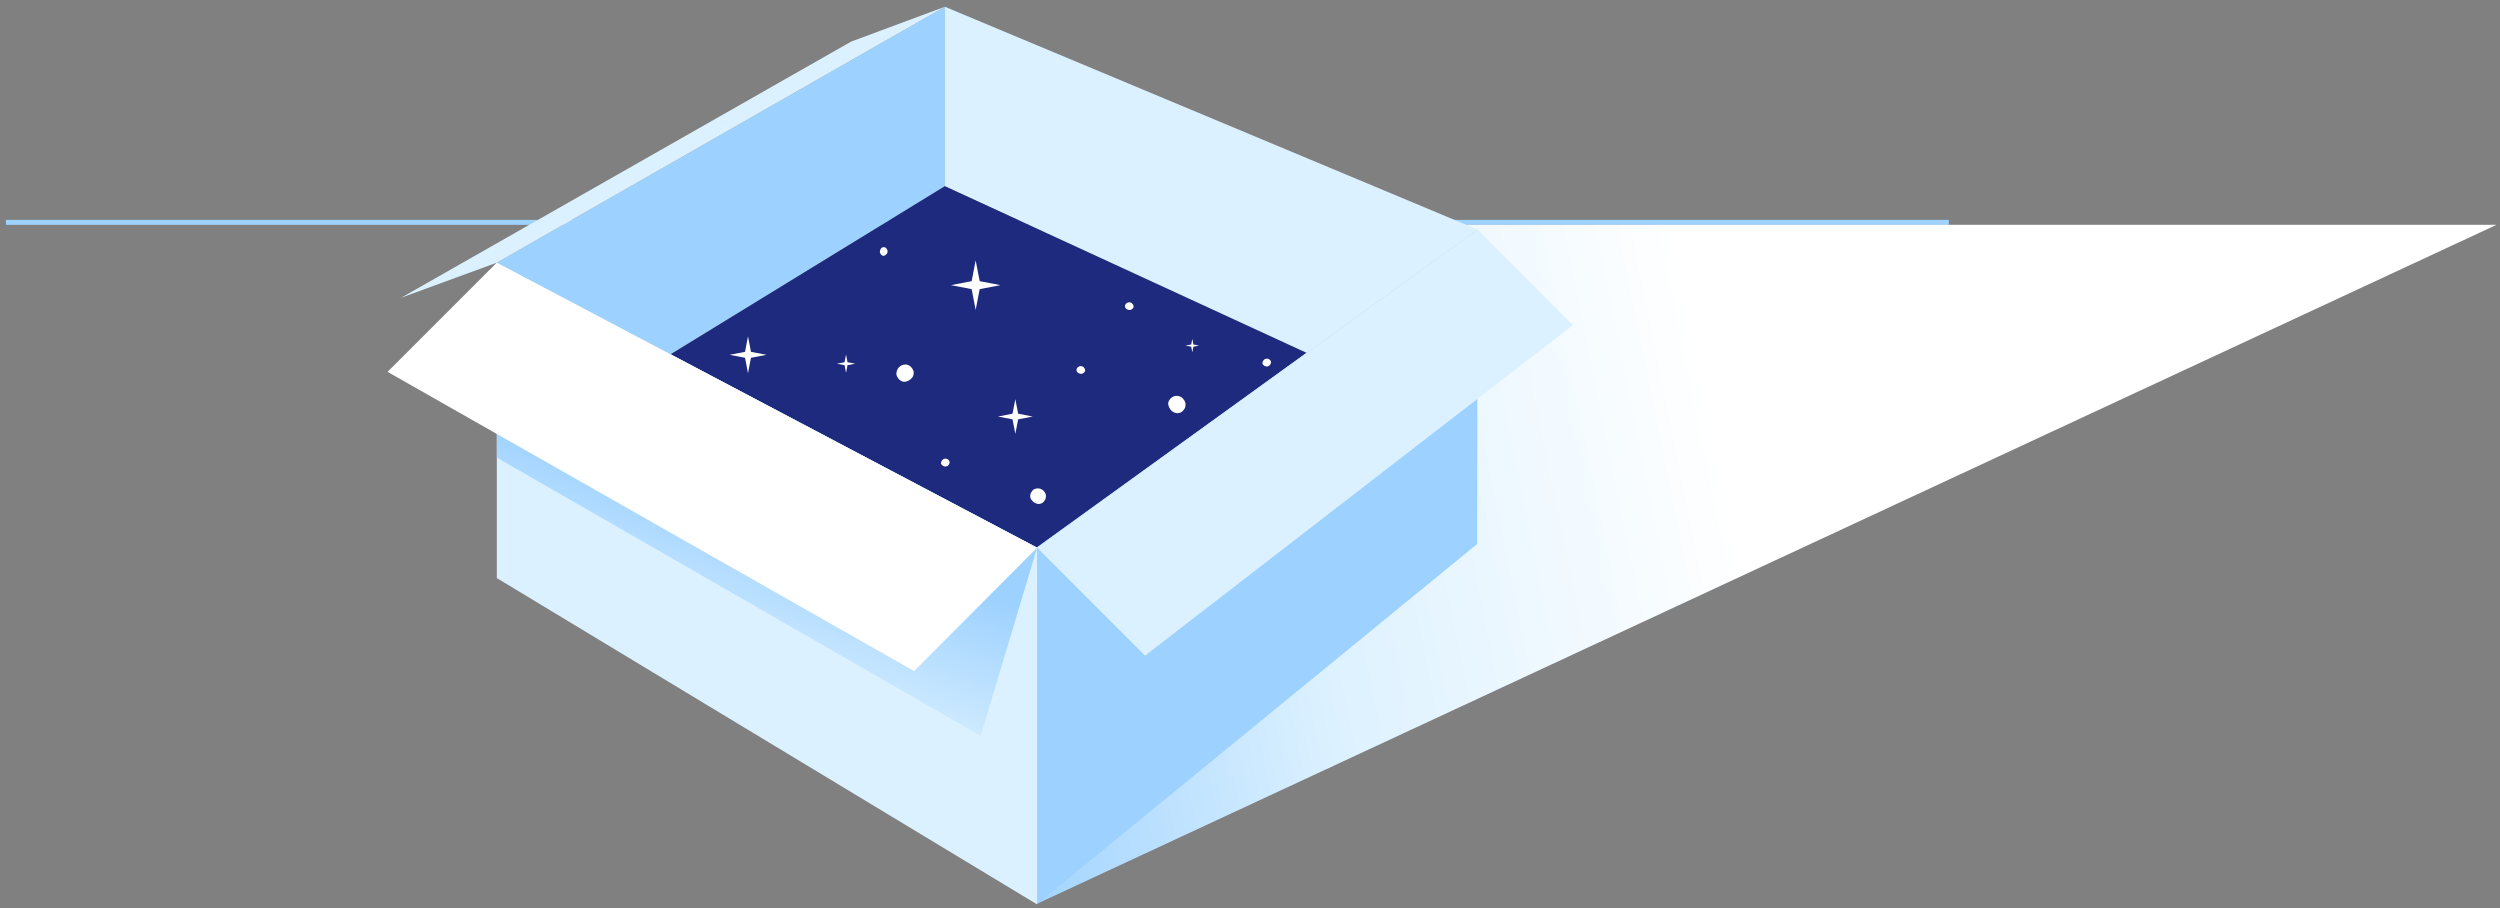 <svg width="333" height="121" viewBox="0 0 333 121" fill="none" xmlns="http://www.w3.org/2000/svg">
<rect x="0" y="0" width="333" height="121" fill="#808080" stroke="none"/>
<path d="M259.583 29.288H0.789V29.948H259.583V29.288Z" fill="#9ED2FF"/>
<path d="M332.534 29.946L138.108 120.392L123.584 29.946H332.534Z" fill="url(#paint0_linear_1463_3510)"/>
<path d="M66.172 34.989L125.86 0.9V24.807L89.325 47.201L66.172 34.989Z" fill="#9DD1FF"/>
<path d="M196.815 30.577L125.854 0.9V24.807L174.207 47.053L196.815 30.577Z" fill="#DCF1FF"/>
<path d="M66.172 34.989L125.86 0.9L113.383 5.535L53.438 39.655L66.172 34.989Z" fill="#DCF1FF"/>
<path d="M174.023 46.993L125.856 24.805L89.324 47.199L138.059 72.937L174.023 46.993Z" fill="#1E2A7D"/>
<path d="M138.145 120.467L66.177 77.001L66.172 34.987L138.139 72.95L138.145 120.467Z" fill="#DCF1FF"/>
<path d="M196.815 30.574L138.139 72.949V120.415L196.76 72.453L196.815 30.574Z" fill="#9DD1FF"/>
<path d="M138.139 72.949L196.815 30.574L209.508 43.308L152.523 87.334L138.139 72.949Z" fill="#DCF1FF"/>
<path d="M66.186 60.96L130.621 98.019L138.142 72.955L66.172 34.987L66.186 60.96Z" fill="url(#paint1_linear_1463_3510)"/>
<path d="M51.625 49.531L121.756 89.39L138.141 72.955L66.171 34.987L51.625 49.531Z" fill="white"/>
<path d="M149.849 40.784C149.839 40.715 149.852 40.645 149.888 40.586C149.917 40.526 149.957 40.472 150.005 40.427C150.067 40.379 150.135 40.339 150.206 40.307C150.267 40.275 150.336 40.261 150.404 40.268C150.477 40.264 150.551 40.276 150.619 40.303C150.688 40.331 150.749 40.373 150.8 40.427C150.901 40.521 150.97 40.644 150.998 40.78C151.008 40.849 150.994 40.919 150.959 40.978C150.928 41.038 150.888 41.091 150.839 41.137C150.777 41.184 150.711 41.225 150.641 41.257C150.58 41.289 150.511 41.303 150.443 41.296C150.082 41.261 149.849 41.049 149.849 40.784Z" fill="white"/>
<path d="M143.394 49.284C143.384 49.216 143.397 49.146 143.433 49.086C143.463 49.027 143.502 48.974 143.549 48.927C143.611 48.88 143.679 48.841 143.751 48.811C143.811 48.776 143.88 48.761 143.949 48.768C144.022 48.765 144.096 48.778 144.164 48.805C144.232 48.832 144.294 48.874 144.345 48.927C144.446 49.022 144.515 49.145 144.542 49.281C144.553 49.349 144.539 49.419 144.504 49.478C144.473 49.538 144.432 49.592 144.383 49.638C144.323 49.686 144.257 49.727 144.186 49.758C144.125 49.79 144.056 49.803 143.988 49.797C143.627 49.761 143.394 49.563 143.394 49.284Z" fill="white"/>
<path d="M113.91 48.445L112.888 48.247L112.694 47.225L112.496 48.247L111.475 48.445L112.496 48.642L112.694 49.664L112.888 48.642L113.91 48.445Z" fill="white"/>
<path d="M137.553 55.481L135.617 55.106L135.242 53.17L134.867 55.106L132.932 55.481L134.867 55.856L135.242 57.791L135.617 55.856L137.553 55.481Z" fill="white"/>
<path d="M133.26 37.984L130.493 37.45L129.959 34.683L129.425 37.45L126.658 37.984L129.425 38.512L129.959 41.285L130.493 38.512L133.26 37.984Z" fill="white"/>
<path d="M159.715 46.031L158.959 45.886L158.814 45.133L158.669 45.886L157.916 46.031L158.669 46.179L158.814 46.932L158.959 46.179L159.715 46.031Z" fill="white"/>
<path d="M117.706 32.923C117.774 32.913 117.844 32.927 117.904 32.962C117.965 32.99 118.019 33.031 118.063 33.082C118.113 33.141 118.154 33.208 118.183 33.28C118.215 33.341 118.228 33.41 118.222 33.478C118.226 33.552 118.214 33.625 118.186 33.694C118.159 33.762 118.117 33.824 118.063 33.874C117.97 33.978 117.846 34.047 117.709 34.072C117.641 34.082 117.571 34.068 117.511 34.033C117.452 34.002 117.399 33.961 117.352 33.913C117.304 33.853 117.265 33.786 117.236 33.715C117.204 33.654 117.19 33.585 117.197 33.517C117.232 33.146 117.43 32.923 117.706 32.923Z" fill="white"/>
<path d="M120.552 48.556C120.704 48.535 120.859 48.563 120.996 48.635C121.126 48.693 121.245 48.775 121.348 48.876C121.456 48.993 121.546 49.127 121.616 49.271C121.686 49.39 121.717 49.529 121.704 49.667C121.71 49.818 121.681 49.969 121.619 50.107C121.557 50.244 121.464 50.364 121.348 50.458C121.128 50.67 120.85 50.808 120.552 50.853C120.399 50.873 120.245 50.846 120.108 50.774C119.977 50.717 119.857 50.635 119.755 50.533C119.649 50.414 119.559 50.281 119.487 50.138C119.417 50.019 119.386 49.88 119.399 49.742C119.409 49.43 119.534 49.133 119.748 48.913C119.962 48.692 120.25 48.564 120.552 48.556V48.556Z" fill="white"/>
<path d="M169.254 48.078C169.286 48.152 169.318 48.223 169.297 48.276C169.292 48.343 169.277 48.409 169.251 48.471C169.213 48.538 169.166 48.601 169.113 48.658C169.07 48.711 169.012 48.75 168.947 48.771C168.88 48.802 168.807 48.819 168.733 48.819C168.659 48.819 168.586 48.802 168.519 48.771C168.381 48.746 168.283 48.615 168.198 48.523C168.166 48.449 168.134 48.375 168.155 48.326C168.161 48.259 168.177 48.194 168.201 48.131C168.239 48.063 168.285 48 168.339 47.944C168.381 47.89 168.439 47.85 168.505 47.831C168.638 47.767 168.79 47.758 168.93 47.804C169.069 47.85 169.186 47.948 169.254 48.078V48.078Z" fill="white"/>
<path d="M126.444 61.4C126.476 61.475 126.507 61.549 126.486 61.598C126.482 61.665 126.466 61.731 126.44 61.793C126.404 61.862 126.357 61.925 126.302 61.98C126.26 62.034 126.202 62.074 126.136 62.093C126.07 62.124 125.998 62.139 125.924 62.139C125.851 62.139 125.779 62.124 125.712 62.093C125.581 62.045 125.467 61.957 125.387 61.842C125.355 61.768 125.324 61.697 125.345 61.644C125.35 61.577 125.367 61.511 125.394 61.45C125.431 61.382 125.476 61.319 125.529 61.263C125.572 61.21 125.629 61.17 125.695 61.15C125.828 61.086 125.98 61.077 126.12 61.124C126.26 61.17 126.376 61.27 126.444 61.4V61.4Z" fill="white"/>
<path d="M139.224 65.687C139.296 65.808 139.329 65.949 139.32 66.09C139.32 66.221 139.297 66.351 139.253 66.475C139.19 66.602 139.111 66.721 139.019 66.828C138.947 66.93 138.845 67.005 138.726 67.044C138.603 67.103 138.467 67.132 138.33 67.129C138.193 67.126 138.059 67.091 137.938 67.026C137.676 66.959 137.482 66.673 137.32 66.489C137.248 66.367 137.215 66.227 137.224 66.086C137.224 65.955 137.247 65.824 137.291 65.701C137.353 65.573 137.432 65.455 137.525 65.347C137.597 65.245 137.701 65.169 137.821 65.132C138.082 65.026 138.373 65.025 138.634 65.128C138.895 65.231 139.107 65.431 139.224 65.687V65.687Z" fill="white"/>
<path d="M155.605 53.844C155.593 53.624 155.661 53.407 155.797 53.231C155.924 53.041 156.107 52.894 156.321 52.809C156.532 52.719 156.768 52.701 156.991 52.758C157.218 52.793 157.424 52.912 157.566 53.092C157.721 53.253 157.835 53.449 157.899 53.662C157.93 53.884 157.914 54.11 157.852 54.326C157.751 54.529 157.605 54.707 157.425 54.846C157.244 54.973 157.026 55.04 156.803 55.036C156.493 55.02 156.202 54.883 155.993 54.656C155.787 54.428 155.652 54.146 155.605 53.844Z" fill="white"/>
<path d="M102.093 47.261L100.03 46.865L99.634 44.801L99.238 46.865L97.178 47.261L99.238 47.657L99.634 49.717L100.03 47.657L102.093 47.261Z" fill="white"/>
<defs>
<linearGradient id="paint0_linear_1463_3510" x1="119.179" y1="85.796" x2="229.765" y2="63.457" gradientUnits="userSpaceOnUse">
<stop offset="0.059" stop-color="#9DD1FF"/>
<stop offset="0.487" stop-color="#DCF1FF"/>
<stop offset="1" stop-color="white"/>
</linearGradient>
<linearGradient id="paint1_linear_1463_3510" x1="90.175" y1="89.308" x2="116.666" y2="15.814" gradientUnits="userSpaceOnUse">
<stop stop-color="#DCF1FF"/>
<stop offset="0.3" stop-color="#9DD1FF"/>
</linearGradient>
</defs>
</svg>
